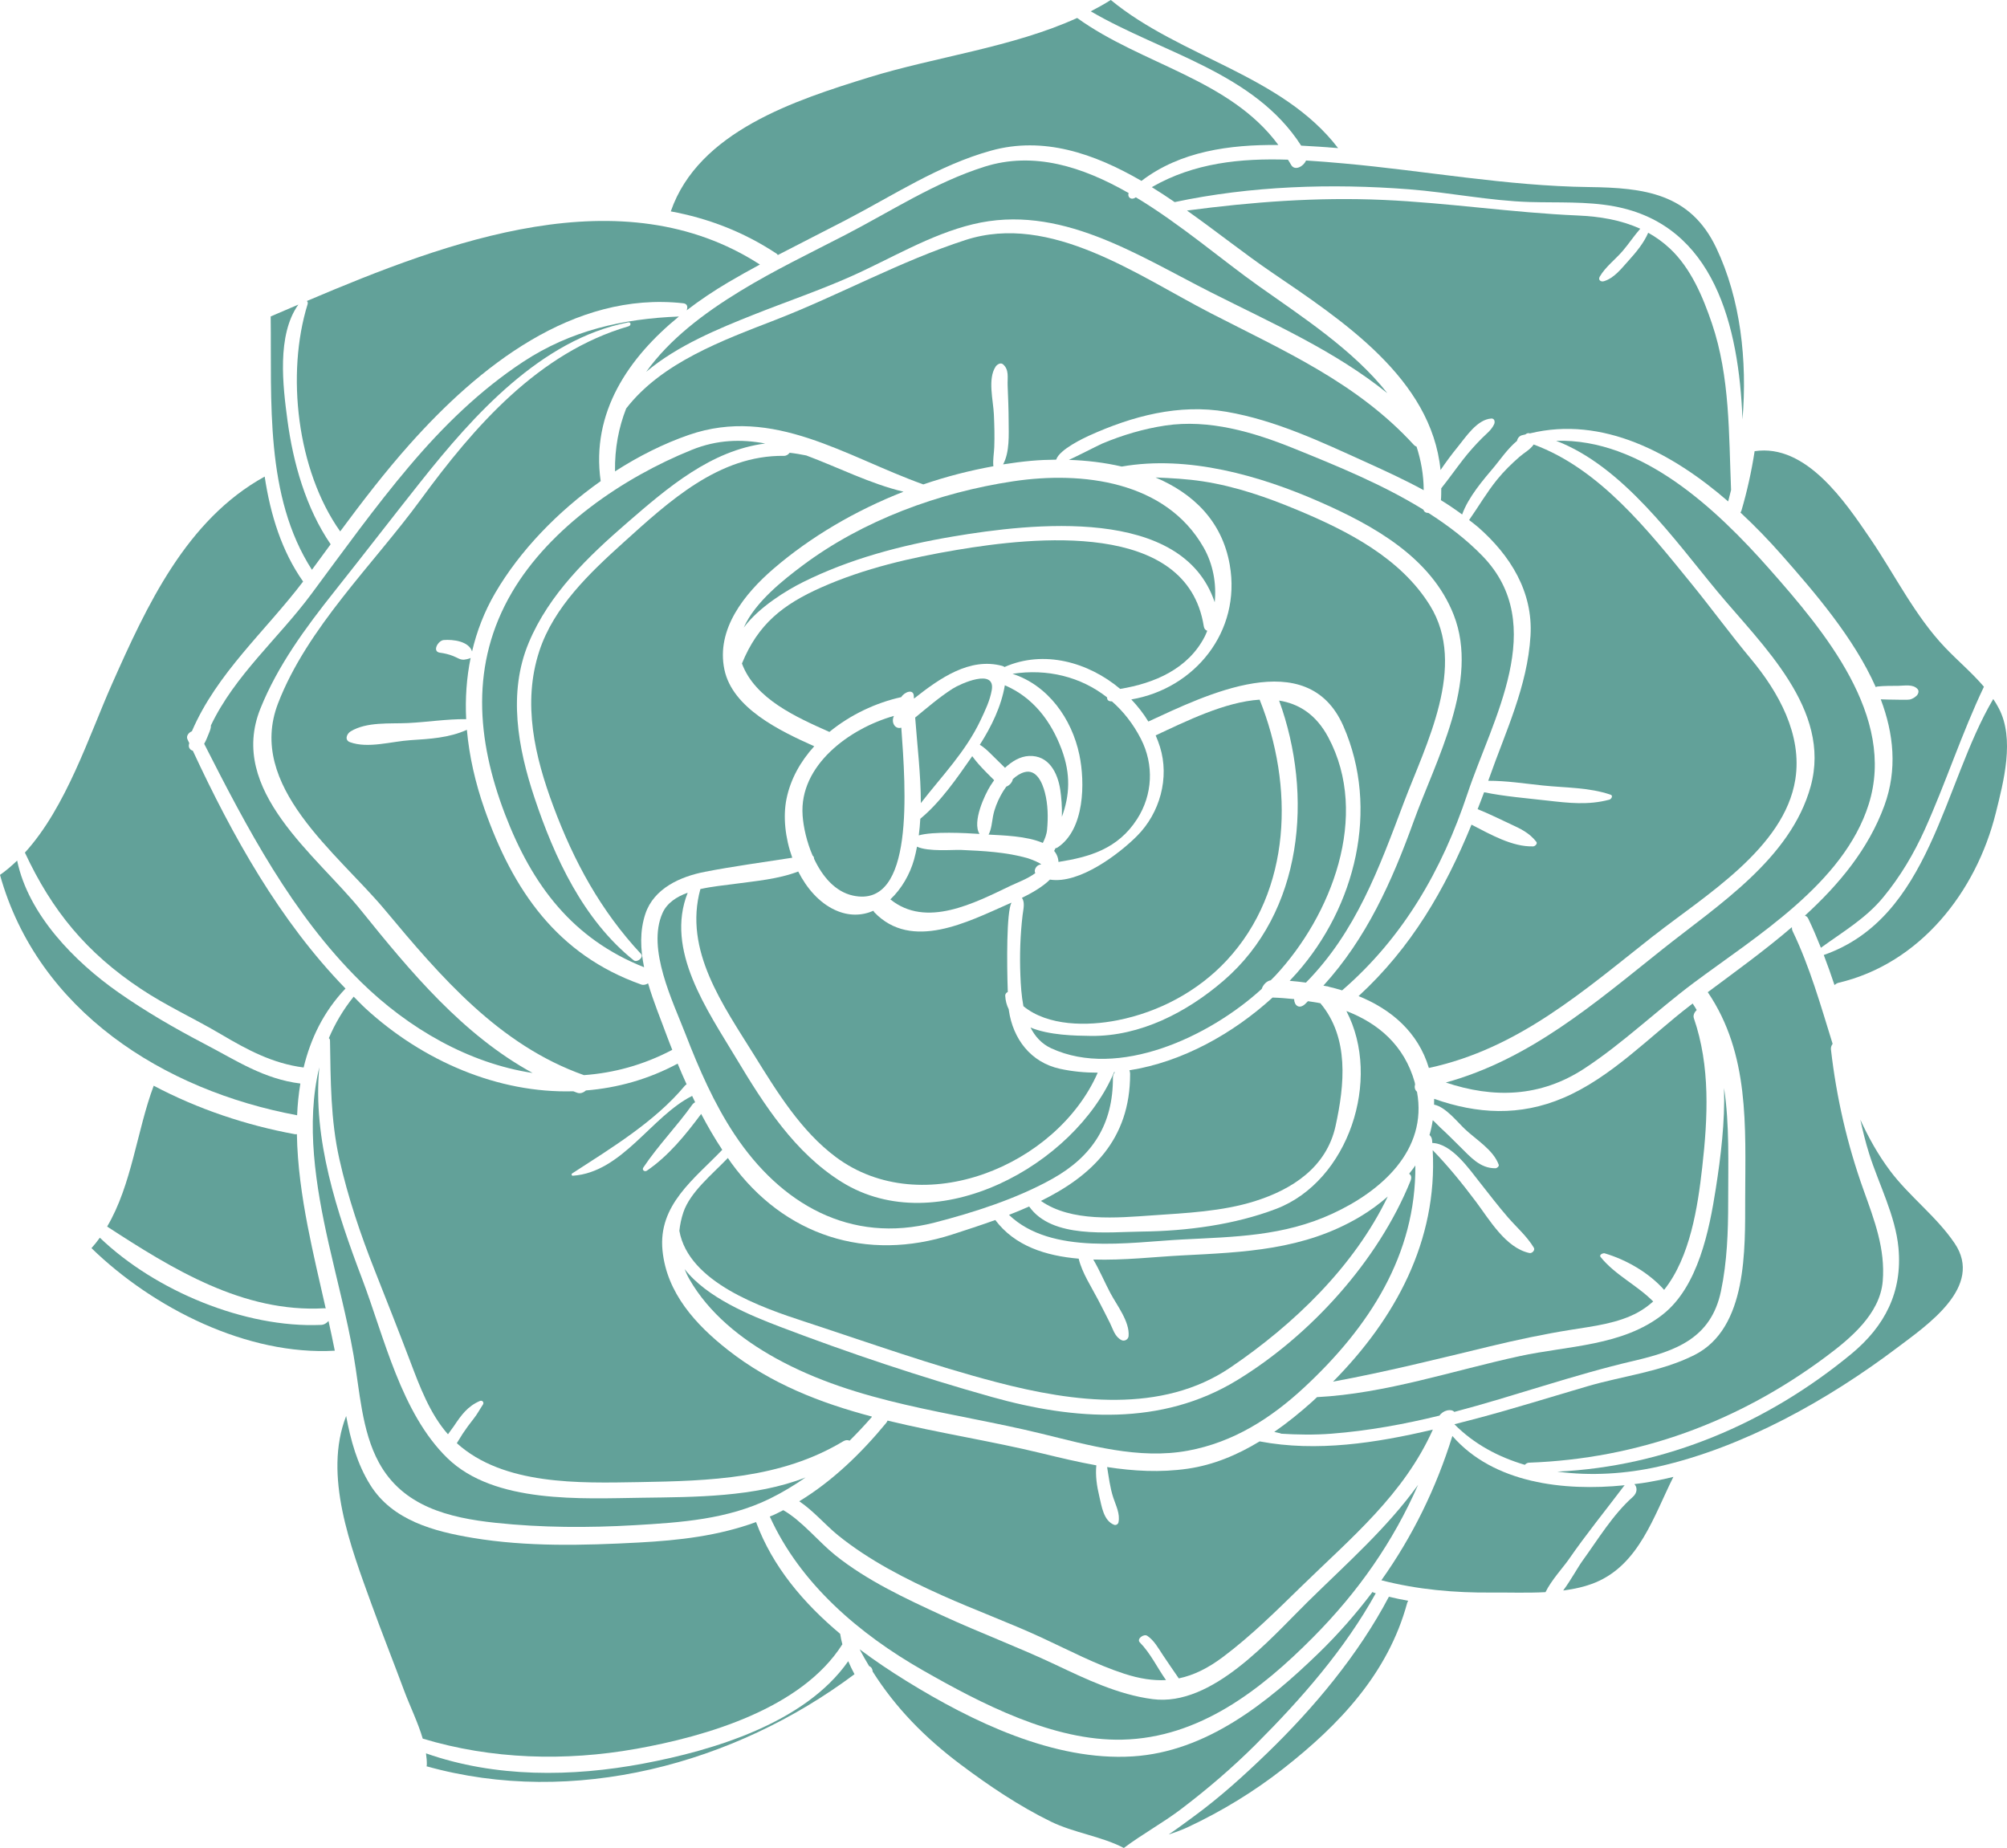 <svg xmlns="http://www.w3.org/2000/svg" width="1080" height="994.44" viewBox="0 0 1080 994.44"><g id="a"/><g id="b"><g id="c"><g id="d"><path d="M936.56 275.8c8.06 7.49 15.56 15.29 22.3 22.96 17.41 19.8 38.68 44.33 50.51 70.98.32-.15.64-.27.95-.31 3.73-.4 7.47-.32 11.22-.37 3.42-.04 7.93-1.04 10.39 1.81 1.01 1.16.12 3.09-.96 3.84-1.03.72-.6.64-2.3 1.41-.8.37-1.6.42-2.47.44-2.17.06-4.35-.03-6.53-.05-2.54-.03-5.07-.06-7.6-.18 6.96 18.44 9.03 37.78 1.94 57.19-8.55 23.36-24.35 42.39-42.76 59.21.71.24 1.36.68 1.8 1.61 2.48 5.15 4.7 10.4 6.81 15.68 11.83-8.64 24.12-15.69 33.66-27.31 9.06-11.03 16.32-23.22 22.19-36.23 11.4-25.29 19.94-51.9 31.87-76.93-6.37-7.49-13.95-13.81-20.89-21.09-16.29-17.09-27.04-39.18-40.25-58.57-13.44-19.71-34.49-51.28-62.25-47.09-1.67 10.83-4.03 21.55-7.11 32.01-.11.37-.33.66-.5.97z" fill="#62a199"/><path d="M677.86 775.64c-11.91 7.24-24.81 12.71-38.77 14.72-14.81 2.13-29.12 1.29-43.33-.9.93 5.52 1.54 11.05 3.31 16.45 1.45 4.41 3.73 8.57 2.81 13.27-.2 1.03-1.37 1.75-2.38 1.35-5.68-2.22-6.67-10-7.94-15.29-1.32-5.47-2.16-11.11-1.61-16.7-9.69-1.74-19.36-4.04-29.14-6.42-27.22-6.63-55.65-10.96-83.19-17.66-.21.42-.39.84-.74 1.26-13.33 16.18-28.78 31.21-46.79 42.16 7.46 4.96 14.38 13.05 20.78 18.23 16.86 13.64 36.59 23.67 56.31 32.51 17.68 7.93 35.94 14.58 53.51 22.7 14.58 6.74 29.05 14.42 44.37 19.39 8.16 2.64 15.45 3.76 22.38 3.39-4.74-6.71-8.3-14.4-14.08-20.27-1.86-1.88 2.11-4.79 3.99-3.56 3.65 2.4 6.03 6.76 8.38 10.31 2.81 4.24 5.73 8.41 8.6 12.61 8-1.67 15.72-5.46 23.93-11.64 15.08-11.33 28.42-24.58 41.89-37.72 27.15-26.5 55.19-49.5 70.9-84.53-30.54 7.23-62.54 12.17-93.18 6.36z" fill="#62a199"/><path d="M496.57 898.83c31.54 17.98 70.23 38.18 107.35 37.33 41.52-.95 74.65-26.82 102.73-55.14 24.3-24.5 43.04-51.37 56.44-81.98-16.67 23.19-38.1 42.04-59.37 62.94-20.22 19.86-51.29 56.55-83.43 52.38-18.7-2.43-35.94-10.8-52.81-18.77-19.76-9.33-40.21-16.93-60.05-26.08-19.9-9.17-40.77-18.84-57.99-32.64-8.95-7.17-17.88-18.45-27.95-24.2-1.69.85-3.35 1.76-5.09 2.54-.72.32-1.44.58-2.16.89 16.35 36.19 48.36 63.37 82.33 82.73z" fill="#62a199"/><path d="M177.58 559.91c.37 21.53.29 42.59 5.02 63.76 4.61 20.61 11.38 40.57 19.14 60.19 6.39 16.19 12.78 32.34 18.96 48.62 5.12 13.52 10.61 28.33 20.36 39.35 1.14-1.65 2.36-3.17 3.16-4.36 3.96-5.92 7.36-10.7 14-13.56 1.32-.57 2.42.77 1.64 1.94-1.74 2.6-3.02 5.16-5 7.62-2.09 2.62-4.07 5.32-5.92 8.11-1.04 1.56-2 3.38-3.12 5.04 25.21 22.74 65.87 21.49 97.89 20.95 38.15-.65 76.49-1.78 110.04-21.97 1.29-.78 2.48-.76 3.43-.33 4.09-4.04 8.04-8.27 11.87-12.64.03-.12.07-.23.11-.34-27.71-7.34-54.27-17.61-77.46-35.83-17.35-13.62-32.95-30.71-35.2-53.55-2.42-24.53 17.09-38.42 32.16-54.17-4.14-6.23-7.87-12.71-11.36-19.31-8.36 11.25-17.61 22.64-29.18 30.52-1.22.83-2.83-.32-1.93-1.67 7.9-11.83 17.99-22.12 26.27-33.75.45-.64 1.01-1.06 1.6-1.4-.56-1.13-1.07-2.28-1.62-3.41-.04.03-.05.06-.09.07-21.8 10.96-37.56 41.08-64.06 42.9-.74.06-.95-.87-.37-1.25 20.86-13.55 44.45-27.78 60.6-47.17.31-.37.63-.54.95-.77-1.67-3.68-3.29-7.39-4.82-11.13-15.88 8.52-32.54 13.07-49.32 14.43-1.33 1.16-3.01 1.84-4.67 1.27-.73-.25-1.44-.56-2.16-.82-40.52 1.17-81.05-16.34-111.79-44.57-2.22-2.04-4.25-4.25-6.4-6.35-5.68 7.06-10.06 14.55-13.37 22.36.35.2.61.56.62 1.21z" fill="#62a199"/><path d="M529.72 89.73c-26.8 8.48-50.24 23.98-75.03 36.78-18.79 9.7-37.93 18.9-56.01 29.91-20.2 12.29-38.44 26.23-50.93 43.65 16.63-14.09 39.16-23.32 57.54-30.63 17.43-6.94 35.26-12.98 52.42-20.6 21.53-9.57 42.7-22.58 65.79-28.16 46.55-11.26 88.09 16.38 128.17 36.65 33.22 16.8 66.41 31.32 94.89 54.26-18.26-23.26-46.07-41.24-69.31-57.72-19.53-13.83-41.96-33.24-66.03-47.7-2.58 1.84-4.66-.11-3.9-2.29-24.68-14.14-50.98-22.58-77.59-14.16z" fill="#62a199"/><path d="M873.26 134.97c3.23-3.79 5.98-7.98 9.25-11.72.05-.05.11-.08.16-.13-10.33-4.75-21.73-6.64-33.73-7.16-35.06-1.5-69.59-6.83-104.61-8.38-35.68-1.57-70.42 1.07-105.59 5.72 16.02 11.34 31.18 23.43 45.21 32.99 38.44 26.19 86.27 57.38 91.23 106.65 2.9-4.28 5.98-8.43 9.21-12.39 4.47-5.48 10.42-14.78 18.09-15.33 1.8-.13 2.11 1.82 1.54 3.06-1.47 3.18-4.09 5.06-6.53 7.51-3.61 3.62-7 7.41-10.14 11.45-3.98 5.12-7.73 10.45-11.78 15.52-.03 2.12.01 4.21-.18 6.4 3.93 2.41 7.72 4.99 11.41 7.7 3.39-9.46 11.29-18.55 17.43-25.84 2.56-3.04 7.15-9.71 12.08-13.75.24-1.25 1.14-2.59 2.58-3.02.65-.2 1.29-.28 1.94-.46.58-.48 1.26-.8 1.95-.68.17.03.33.08.49.11 39.15-9.53 76.58 10.48 106.69 36.61.55-2.03 1.06-4.1 1.56-6.16-1.24-30.04-.53-60.8-10.3-89.62-4.87-14.33-11.31-29.69-22.57-40.26-3.68-3.46-7.61-6.24-11.72-8.54-2.36 5.55-6.62 10.64-10.61 15.05-3.77 4.16-7.64 9.31-13.18 11.02-1.69.52-3.32-.66-2.29-2.45 3.08-5.3 8.45-9.26 12.42-13.92z" fill="#62a199"/><path d="M379.26 469.15c15.55-3.01 31.39-5.13 47.07-7.58-3.83-10.64-5.04-22.23-3.09-31.73 2.19-10.69 7.59-20.21 14.92-28.25-18.56-8.3-43.97-20.48-48.34-41.25-4.59-21.8 10.87-40.9 26.47-54.32 20.11-17.3 44.25-31.35 69.89-41.42-17.9-4.27-34.99-13.03-52.3-19.5-2.98-.59-5.92-1.12-8.96-1.45-.73.96-1.77 1.67-3.07 1.66-35.02-.43-61.92 24.57-86.42 46.68-18.02 16.27-37.42 34.62-45.21 58.35-9.22 28.09-2.45 56.8 7.6 83.7 11.08 29.67 25.43 56.02 47.11 79.3 1.71 1.82-2.12 4.87-3.9 3.44-27.09-21.66-42.69-55.33-53.43-87.54-8.9-26.67-14.35-56.44-3.09-83.35 10.99-26.29 31.86-46.29 53.03-64.64 21.96-19.04 45.12-38.83 74.23-42.59-12.72-2.39-25.77-2.14-39.53 3.43-36.94 14.93-76.26 41.72-96.79 76.75-22.41 38.25-19.06 79.15-3.69 119.33 14.65 38.27 36.38 67.06 74.84 82.34-2.01-9.74-2.39-19.53.7-28.79 4.57-13.68 18.86-20.02 31.97-22.56z" fill="#62a199"/><path d="M560.15 646.26c16.37 11.44 40.88 9.09 59.92 7.77 18.29-1.26 37.53-2.1 55.14-7.63 20.28-6.37 38.6-18.31 43.47-40.43 4.89-22.29 7.41-47.5-8.15-66.09-2.2-.49-4.46-.75-6.7-1.11-.52.5-.98 1.04-1.51 1.52-3.35 3.09-5.9.56-5.93-2.64-3.86-.41-7.75-.72-11.6-.84-21.25 19.37-48.56 34.68-77.04 39.14.23.53.38 1.15.38 1.95.09 35.58-21.06 55.09-47.99 68.35z" fill="#62a199"/><path d="M569.22 455.98c-.38.26-.83.41-1.29.51-.24.47-.41.98-.67 1.42.44.54.84 1.11 1.17 1.72.77 1.44 1.09 2.84 1.15 4.21 16.57-2.63 31.94-6.92 42.31-23.07 8.4-13.07 9.19-29.24 2.05-43.16-4.13-8.06-9.44-14.78-15.6-20.18-.05.0-.1.0-.16.0-1.89.02-2.52-.95-2.42-2.13-14.13-11.12-32.21-15.59-50.92-12.7 19.11 6.18 31.92 24.13 35.98 43.56 3.14 14.96 2.86 40.1-11.6 49.81z" fill="#62a199"/><path d="M527.24 400.81c2.32 1.27 4.53 3.5 5.97 4.9 2.54 2.48 5.07 4.98 7.6 7.48 3.72-3.49 8.12-6.17 12.95-6.38 10.56-.44 15.38 8.91 16.8 18.26.56 3.73 1.01 8.99.86 14.47 4.2-11.44 4.87-22.88-.16-36.32-5.71-15.26-15.41-27.98-30.54-34.45-1.93 11.41-7.21 22.2-13.48 32.04z" fill="#62a199"/><path d="M534.98 419.86c-2.97-2.91-5.91-5.88-8.66-8.97-1.13-1.28-2.13-2.62-3.15-3.97-.12.17-.23.34-.34.51-7.93 11.35-16.63 24.1-27.59 33.17-.16 3.01-.46 5.99-.83 8.95 7.58-2.2 25.02-1.3 32.68-.79-4.07-6.5 2.86-21.16 5.9-25.99.6-.94 1.26-1.93 1.97-2.92z" fill="#62a199"/><path d="M563.46 446.37c.61-6.54.48-13.55-1.21-19.97-1.32-5.04-4.44-12.71-11.04-10.86-2.28.64-4.35 2.03-6.2 3.75-.29 1.75-1.81 3.39-3.52 4.03-1.18 1.61-2.21 3.27-3.03 4.82-1.81 3.4-3.34 7.18-4.07 10.98-.63 3.33-.84 6.97-2.4 10 7.34.44 20.51.68 29.16 4.5 1.1-2.18 2.05-4.45 2.31-7.24z" fill="#62a199"/><path d="M512.57 370.63c-7.17 4.62-13.56 10.14-20.1 15.51 1.12 15.04 3.05 30.7 3.05 46.03 11.24-14.5 24.14-27.66 32.15-44.63 2.43-5.15 5.05-10.56 6.02-16.22 2.04-11.94-16.92-3.39-21.11-.69z" fill="#62a199"/><path d="M479.13 483.99c19.28 15.56 44.96 2.11 64.7-7.34 3.39-1.62 9.31-3.78 13.29-6.82-1.01-1.67.68-4.29 2.59-4.56.21-.03.43-.06.63-.09-.36-.34-.99-.73-1.76-1.12-.34-.09-.61-.22-.87-.42-1.9-.87-4.11-1.64-4.64-1.8-11.56-3.32-24.03-3.95-35.99-4.47-4.03-.17-17.72 1.09-23.62-1.76-.44 2.34-.95 4.66-1.59 6.94-2.23 7.93-6.73 15.78-12.74 21.41z" fill="#62a199"/><path d="M549.09 524.91c.2 5.15.55 10.95 1.63 16.56 13.21 10.81 34.43 10.77 50.62 7.57 22.23-4.39 43.29-15.56 58.79-32.24 35.07-37.73 36.26-94 17.7-140.29-18.71 1.19-39.58 11.6-55.95 19.22.88 2 1.64 4.04 2.3 6.12 5.25 16.76-.01 35.65-12.34 48.01-9.29 9.33-30.88 26.02-46.86 23.48-4.03 4-10 7.35-15.07 9.82 1.79 2.53.73 6.21.37 9.25-1.27 10.69-1.63 21.73-1.19 32.51z" fill="#62a199"/><path d="M722.87 390.68c19.63 44.75 6.52 97.18-25.1 133.01-1.23 1.39-2.5 2.76-3.79 4.12 2.91.22 5.84.56 8.76.96 26.91-27.32 39.25-61.27 52.64-96.78 11.86-31.42 34.26-73.55 14.15-106.1-15.82-25.63-44.42-40.22-71.4-51.46-16.39-6.84-33.23-12.7-50.87-15.4-8.47-1.3-16.95-1.74-25.44-2.09 19.9 8.45 35.79 23.19 39.94 47.05 6.26 35.95-18.96 66.63-52.98 72.4 3.47 3.66 6.59 7.63 9.17 11.89 30.43-14.02 85.61-41.63 104.92 2.4z" fill="#62a199"/><path d="M545.25 258.99c-39.97 6-80.84 20.96-113.4 45.34-10.12 7.58-25.59 19.67-31.62 33.39 8.09-11.01 23.17-20.12 31.75-24.4 25.23-12.58 52.96-19.89 80.67-24.58 42.36-7.16 123.59-16.68 141.01 35.36 1.01-10.13-.89-20.56-5.98-29.5-20.38-35.73-65.25-41.19-102.43-35.61z" fill="#62a199"/><path d="M446.31 393.88c11.25-9.26 25.12-15.75 38.65-18.73 1.82-2.89 6.66-4.61 6.78-.55.01.4.05.81.07 1.21.02.04.01.09.03.12 13.87-10.95 30.05-22.37 47.57-17.56.4.11.79.32 1.14.57 21.03-9.3 44.95-2.75 62.24 11.78 18.41-3.01 36.6-10.74 45.55-28.28.5-.97.88-2 1.3-3-.92-.27-1.65-1.01-1.87-2.43-9.06-57.34-91.88-47.97-132.78-41.1-24.8 4.17-49.88 9.93-72.96 20.17-20.93 9.29-34.15 19.88-42.78 40.97 7.05 19.1 29.51 29 47.05 36.82z" fill="#62a199"/><path d="M431.89 438.8c.46 6.4 2.24 14.3 5.4 21.62.54.37.78.99.78 1.73 4.45 9.49 11.33 17.69 20.87 19.78 33.42 7.32 28.41-57.78 26.07-90.34-3.52 1.01-5.61-3.02-3.96-6.34-23.98 6.73-51.09 26.68-49.15 53.55z" fill="#62a199"/><path d="M395.09 475.69c-5.08.69-11.76 1.3-18.2 2.74-9.12 33.07 12.29 62.53 29.22 89.8 12.08 19.46 24.98 40.47 43.64 54.39 46.45 34.68 119.02 4.82 140.95-45.38-6.79.0-13.58-.61-20.32-2.09-15.75-3.44-25.29-16.08-27.52-31.58.0-.1-.03-.3-.04-.43-1.07-2.13-1.77-4.57-1.9-7.39-.04-.8.61-1.6 1.39-1.96-.55-15.36-.72-43.14 1.99-48.05-.62.27-1.22.54-1.72.75-21.79 9.59-51.96 25.43-72.08 4.45-.24-.25-.33-.55-.49-.83-6.21 2.69-13.28 3.01-20.73-.44-8.45-3.91-15.13-11.59-19.75-20.68-10.88 4.16-23.01 5.13-34.43 6.69z" fill="#62a199"/><path d="M678.95 532.18c.69-2.18 2.6-4.29 4.87-4.67.86-.87 1.77-1.74 2.58-2.61 29.94-32.23 51-85.78 28.37-128.14-6.64-12.42-15.95-18.09-26.46-19.76 18.51 50.93 12.95 113.89-29.96 150.79-19.63 16.89-44.73 29.98-71.28 29.67-8.81-.11-22.39-.35-32.54-4.51 2.43 4.76 5.94 8.78 11.22 11.2 36.06 16.55 84.72-5.98 113.21-31.99z" fill="#62a199"/><path d="M766 274.3c-22.02-13.63-46.91-23.75-70.09-33.11-21.54-8.71-45.39-15.72-68.87-12.19-11.72 1.76-23.02 5.13-33.94 9.71-1.59.67-15.26 7.67-17.92 8.76 9.41.3 19.1 1.43 28.45 3.6 35.68-6.24 74.43 4.87 106.72 19.08 28.84 12.69 59.9 29.91 71.95 60.82 13.93 35.75-9.71 78.17-21.59 111.05-11.69 32.39-25.51 63.12-48.58 88.39.59.12 1.2.2 1.8.33.39.02.76.1 1.12.27 2.42.56 4.81 1.23 7.17 1.94 32.82-28.38 53.72-64.64 67.44-105.82 13.33-40.03 44.05-90.78 8.11-127.91-8.57-8.86-18.51-16.41-29.09-23.18-1.25.02-2.28-.48-2.69-1.73z" fill="#62a199"/><path d="M760.89 239.48c-30.64-33.52-69.89-50.6-109.44-70.98-39.13-20.16-86-54.19-131.88-39.35-34.85 11.27-67.85 29.61-102.11 42.92-28.34 11-61.3 22.92-80.51 47.76-3.98 10.14-6.19 21.32-6 33.84 12.83-8.26 26.31-15 39.76-19.64 45.46-15.68 84.41 11.72 126.14 26.65 12.39-4.26 25.05-7.48 37.7-9.78-.36-3.4.35-6.89.48-10.31.23-5.85.05-11.65-.2-17.49-.32-7.58-3.47-19.21.96-25.84.73-1.08 2.63-2.33 3.9-1.26 3.48 2.96 2.37 7.18 2.54 11.48.26 6.38.52 12.76.54 19.15.02 7.22.65 16.54-2.98 23.27 5.06-.8 10.11-1.46 15.14-1.92 4.3-.39 8.82-.58 13.42-.62 1.69-5.54 15.52-11.92 17.73-12.93 23.19-10.51 48.32-17.24 73.9-12.84 26.59 4.58 50.94 16.18 75.35 27.23 10.25 4.65 20.72 9.47 30.79 14.97-.03-8.35-1.48-16.1-3.85-23.44-.5-.16-.97-.43-1.4-.9z" fill="#62a199"/><path d="M395.24 610.41c24.74 37.37 62.17 59.22 107.71 47.49 21.09-5.43 44.26-12.86 63.36-23.56 21.61-12.1 32.71-29.41 32.57-54.49.0-1.11.45-2.09 1.09-2.95-.14.01-.28.01-.43.02-21.19 50.15-95.46 90.99-146.58 59.16-25.3-15.75-41.64-41.32-56.67-66.37-15.7-26.18-38.51-58.41-26.22-89.32-6.03 2.18-11.18 5.53-13.6 11.03-8.47 19.2 5.57 47.37 12.5 65.28 7.18 18.54 15.26 37.09 26.27 53.72z" fill="#62a199"/><path d="M367.72 652.44c-1.1 3.23-1.79 6.55-2.14 9.89 4.94 27.88 44.51 41.39 67.63 48.95 34.23 11.2 68.63 23.57 103.47 32.63 40.7 10.59 88.44 17.12 125.46-8.04 34.12-23.19 66.53-54.31 84.64-91.98-4.54 3.96-9.5 7.62-14.91 10.85-30.32 18.05-62.4 19.11-96.39 20.87-13.8.71-30.71 2.69-47.17 2.18 3.4 5.74 6.1 12.19 9.15 17.96 3.54 6.68 10.54 15.49 9.85 23.27-.16 1.85-2.3 2.97-3.9 2.1-3.58-1.93-4.37-5.65-6.13-9.19-2.08-4.18-4.2-8.32-6.36-12.46-3.61-6.95-8.62-14.47-10.46-22.14-17.79-1.54-34.33-6.79-44.88-20.8-7.71 2.77-15.51 5.31-23.11 7.77-46.19 14.95-90.49.71-118.98-38.53-.62-.86-1.2-1.75-1.81-2.62-8.7 9.1-20.22 18.25-23.97 29.3z" fill="#62a199"/><path d="M417.23 730.79c44.53 24.65 94.54 28.83 143.16 40.69 25.52 6.22 52.45 14.07 78.97 9.15 24.23-4.5 44.37-17.25 62.28-33.85 35.13-32.57 60.39-71.58 59.98-119.62-1.01 1.56-2.22 3-3.35 4.48 1.03.63 1.54 1.86.73 3.85-17.35 42.91-53.71 83.07-93.23 107.2-40.72 24.88-87.6 21.54-132.01 9.08-38.24-10.73-76.73-23.59-113.86-37.74-16.22-6.18-39.55-15.7-51.51-31.1.73 1.83 1.54 3.64 2.54 5.38 10.55 18.43 27.91 32.29 46.31 42.47z" fill="#62a199"/><path d="M553.8 649.24c-3.56 1.59-7.17 3.1-10.85 4.52 22.86 21.91 64.87 14.7 93.27 13.24 28.16-1.45 54.36-1.73 80.7-13.85 26.38-12.13 51.4-34.18 45.58-65.66-1.23-1.02-1.44-2.52-1.01-4.06-.11-.32-.16-.65-.2-1-5.6-19.88-19.59-31.75-36.77-38.36 19.19 36.7 1.2 91.58-37.8 106.46-22.43 8.56-48.23 11.94-72.16 12.21-18.2.2-48.46 3.99-60.76-13.5z" fill="#62a199"/><path d="M890.09 503.4c26.97-21.24 70.12-46.91 76-83.95 3.82-24.05-9.02-47.05-23.96-64.95-11.01-13.2-21.12-27.11-31.98-40.45-23.25-28.55-49.21-61.69-84.86-74.85-1.89 2.81-5 4.33-7.65 6.65-4.27 3.73-8.28 7.65-11.87 12.05-5.7 6.99-10.09 14.65-15.22 21.94 1.63 1.29 3.32 2.5 4.88 3.87 17.21 15.1 29.58 34.66 28.16 58.42-1.63 27.25-13.41 51.51-22.33 76.88-.13.39-.28.76-.41 1.15 9.79-.03 19.65 1.52 29.33 2.53 12.22 1.28 24.85.98 36.54 4.97 1.47.5.33 2.39-.67 2.66-11.36 3.05-21.96 1.81-33.6.48-11.17-1.28-22.72-2.19-33.83-4.46-1.12 3.08-2.32 6.07-3.49 9.09 5.92 2.39 11.68 5.24 17.47 7.94 5.58 2.61 10.3 4.72 14.14 9.66.78 1.01-.76 2.41-1.71 2.44-11.22.33-22.93-6.42-33.19-11.69-14.3 34.94-32.36 66.13-60.77 92.25 17.58 7.14 32.03 19.39 37.83 38.67 48.2-10.34 83.36-41.56 121.17-71.34z" fill="#62a199"/><path d="M220.4 250.71c-18.71 22.14-35.59 45.67-52.84 68.93-17.73 23.89-41.1 43.6-54.06 70.71.1 1.43-.58 3-1.09 4.26-.7 1.67-1.45 3.81-2.54 5.65 23.06 45.37 47.34 91.6 83.92 127.69.11.08.18.19.28.29 25.78 25.34 58.31 43.96 92.54 49.16-37.32-20.36-65.62-54.31-92.17-87.31-24.15-30.02-72.05-64.63-54.31-108.78 9.29-23.12 24.3-43.48 39.7-62.87 15.63-19.66 30.93-39.57 46.55-59.23 28.31-35.66 64.74-76.56 111.56-85.71 1.68-.33 1.79 1.65.31 2.08-48.52 14.12-83.14 54.02-111.97 93.44-25.42 34.76-60.99 68.82-76.66 109.48-17.11 44.46 32.01 80.56 57.5 111.12 30.1 36.11 61.53 72.82 107.11 88.94 15.93-1.14 31.92-5.39 47.53-13.61-.91-2.36-1.88-4.7-2.75-7.07-3.25-8.91-7.34-18.69-10.27-28.71-1.14.71-2.44 1.07-3.69.63-45.24-16.04-69.04-50.71-84.41-94.65-4.83-13.81-8.12-28.1-9.4-42.41-9.58 4.32-19.9 4.9-30.29 5.56-10.33.66-22.86 4.64-32.61 1.09-3.03-1.1-1.84-4.51.39-5.84 8.72-5.22 20.83-3.99 30.77-4.46 10.43-.5 20.94-2.2 31.36-2.09-.56-11.08.19-22.13 2.39-32.96-.18.13-.38.23-.56.29-2.09.64-3.74 1.06-5.82.08-.99-.46-1.99-.97-3.01-1.38-2.31-.92-4.68-1.47-7.13-1.8-4.38-.59-.99-6.57 2.06-6.81 5.07-.4 13.46.65 15.24 6.14 2.54-10.83 6.57-21.4 12.48-31.51 13.23-22.65 33.62-43.81 56.73-60.14-5.28-37.02 15.07-66.54 42.09-88.58-30.24 1.19-58.17 7.49-83.84 24.39-23.23 15.3-43.18 34.82-61.09 56.01z" fill="#62a199"/><path d="M782.58 759.79c32.37-8.52 63.95-19.88 96.55-27.47 22.98-5.35 41.69-12.31 46.96-37.56 3.3-15.79 3.88-31.97 3.87-48.05-.01-20.83.77-41.46-2.22-61.21.55 18.24-1.75 36.87-4.43 54.08-3.49 22.34-9.49 52.77-28.49 67.74-21.7 17.1-51.1 16.82-77.04 22.45-35.94 7.79-72.12 20.16-109.07 22.07-.86.8-1.69 1.61-2.56 2.4-6.42 5.78-13.26 11.32-20.45 16.32 2.77.57 4.58 1.02 3.25.94 9.17.57 18.4.73 27.57.01 19.62-1.52 38.99-5.05 58.09-9.73 1.96-2.92 6.37-3.85 7.97-1.99z" fill="#62a199"/><path d="M863.55 674.47c11.59 3.42 23.74 10.39 31.94 19.64 14.07-17.64 18.12-44.82 20.49-65.8 3.05-26.89 4.43-54.47-4.49-80.41-.51-1.49.27-3.15 1.53-4.4-.71-1.16-1.39-2.32-2.16-3.47-.37.29-.76.57-1.14.86-22.06 16.89-42.58 38.88-68.45 49.91-23.53 10.03-46.4 8.66-69.54.52.03 1.06.0 2.09-.03 3.12 6.12 1.15 12.44 9.22 16.5 13.07 6.09 5.79 15.35 11.2 18.28 19.24.33.91-.96 1.91-1.75 1.92-8.39.1-13.56-6.22-19.24-11.78-3.45-3.39-6.85-6.87-10.44-10.12-1.1-.99-2.54-2.64-4.05-3.96-.42 2.72-.99 5.39-1.76 7.98.72.6 1.28 1.48 1.41 2.9.05.46.05.92.09 1.38 10.47.28 19.95 14.14 25.7 21.39 4.96 6.26 9.81 12.65 15.05 18.68 4.71 5.4 10.19 10.13 13.9 16.29.82 1.36-.99 3.17-2.38 2.86-12.79-2.78-21.44-17.84-28.78-27.63-7.38-9.84-14.8-18.99-23.27-27.73 2.67 48.87-20.13 90.72-53.64 124.57 28.34-5.21 56.05-12.13 84.15-18.92 14.58-3.52 29.19-6.64 44-9 11.97-1.92 25.23-3.45 36.01-9.4 2.97-1.65 5.66-3.62 8.13-5.83-8.76-8.84-20.51-14.24-28.31-23.93-.97-1.21 1.33-2.23 2.24-1.97z" fill="#62a199"/><path d="M1005.58 432.82c14.9-47.27-24.05-93.35-53.39-126.58-28.71-32.51-68.95-70.43-114.79-69.03 36.16 13.86 63.83 53.52 86.94 81.31 23.74 28.56 61.41 63.23 50.02 104.63-10.74 39.01-49.92 63.93-79.75 87.68-36.58 29.14-71.28 59.2-116.59 71.71 25.5 8.51 50.74 8.09 74.62-7.58 20.78-13.64 38.85-31.18 58.77-46.06 33.72-25.17 80.76-53.54 94.17-96.08z" fill="#62a199"/><path d="M694.69 88.59c-.5-.94-1.09-1.76-1.62-2.66-25.61-.81-50.54 1.69-73.26 14.78 4.16 2.56 8.25 5.28 12.31 8.04 41.08-8.73 84.39-10.11 126.13-6.88 21.63 1.67 43.19 6.19 64.85 6.84 15.05.45 30.6-.43 45.5 2.32 53.99 10 67.11 64.56 69.07 114.66 2.62-31.78-1.01-64.77-14.16-92.38-13.97-29.3-38.74-32.28-68.53-32.65-44.12-.55-88.01-8.77-131.91-12.71-6.77-.61-13.53-1.18-20.26-1.58-1.5 3.34-6.2 5.82-8.12 2.22z" fill="#62a199"/><path d="M700.18 78.37c6.73.32 13.39.81 19.87 1.33-30.18-39.41-84.75-48.74-122.32-79.71-3.47 2.21-7.09 4.2-10.77 6.11 38.65 22.57 87.96 32.86 113.22 72.27z" fill="#62a199"/><path d="M418.55 137.25c12.13-6.33 24.38-12.45 36.53-18.78 25.69-13.36 50.06-29.6 78.23-37.41 28.14-7.81 55.4 1.47 80.93 16.29 20.85-15.95 47.32-19.58 73.67-19.33-26.14-35.48-73.3-43.16-108.28-68.35-34.74 15.81-76.27 20.92-111.88 31.93-39.7 12.28-91.91 29.08-106.79 72.16 19.81 3.65 38.97 10.86 56.97 22.77.3.2.44.47.63.72z" fill="#62a199"/><path d="M165.52 163.73c-11.6 37.38-5.76 89.36 17.54 122.23 11.91-16.07 24.09-31.96 37.39-46.88 36.99-41.5 87.9-82.48 147.22-75.88 2.28.25 2.54 2.07 1.82 3.81 7.21-5.54 14.79-10.59 22.44-15.11 5.6-3.31 11.27-6.46 16.99-9.55-74.24-47.9-167.61-12.74-243.8 19.63.44.37.65.93.4 1.76z" fill="#62a199"/><path d="M177.92 292.88c-13.27-19.42-20.15-43.64-23.24-66.73-2.45-18.35-5.83-45.82 5.87-62.24-5.04 2.15-10.02 4.29-14.89 6.38.58 45.42-3.26 96.76 22.19 136.33 3.35-4.58 6.71-9.16 10.08-13.74z" fill="#62a199"/><path d="M75.84 532.17c13.82 9.18 28.73 15.92 42.93 24.32 14.34 8.47 27.93 15.81 44.62 17.96 3.75-15.53 10.72-30.06 22.53-42.49-35.42-36.42-60.84-82.15-82.16-127.98-.78-.19-1.47-.65-1.91-1.54-.39-.77-.27-1.66.0-2.53-.32-.69-.65-1.38-.97-2.07-.82-1.78.64-3.61 2.38-4.33 13.5-31.39 39.53-53.8 59.85-80.57-11.52-16.34-17.58-35.91-20.68-56.48-42.23 23.28-63.45 69.5-82.23 111.78-12.29 27.69-24.54 66.15-46.8 90.57 14.57 31.26 33.14 53.9 62.45 73.36z" fill="#62a199"/><path d="M161.63 583.08c-19.71-2.45-34.22-12.27-51.44-21.26-16.05-8.38-31.71-17.43-46.55-27.83-23.37-16.39-48.36-41.68-54.42-70.88-2.91 2.8-5.96 5.42-9.22 7.7 20.39 73.02 87.82 115.94 159.88 129.35.24-5.77.82-11.47 1.75-17.08z" fill="#62a199"/><path d="M159.75 610.31c-.32.02-.62.11-.96.06-26.24-4.81-52.34-13.55-76.08-26.11-9.02 24.06-11.76 53.29-25.06 75.79 35.09 22.81 73.16 46.47 116.84 43.97.32-.02.52.07.78.1-3.34-14.72-6.83-29.41-9.7-44.23-3.09-16-5.54-32.89-5.81-49.57z" fill="#62a199"/><path d="M172.76 712.97c-40.9 1.78-89.25-18.33-119.03-46.93-1.41 1.94-2.88 3.83-4.51 5.62 33.33 32.41 83.94 57.87 130.94 55.19-1.06-5.35-2.2-10.68-3.38-15.99-1.01 1.15-2.37 2.04-4.02 2.12z" fill="#62a199"/><path d="M190.26 729.27c3.32 18.89 4.29 40.68 13.67 57.84 12.86 23.54 37.57 29.68 62.63 32.35 24.88 2.66 49.96 2.74 74.93 1.29 24.91-1.44 50.04-3.13 72.84-14.31 6.77-3.33 13.12-7.18 19.17-11.38-27.22 10.68-60.12 10.54-87.83 10.92-32.41.43-79.61 3.37-104.97-21.36-24.89-24.27-33.9-64.99-45.88-96.56-13.44-35.44-26.67-75.13-22.99-113.72-7.37 30.26-1.96 63.83 5.02 94.8 4.51 20.02 9.86 39.9 13.41 60.13z" fill="#62a199"/><path d="M342.14 941.14c38.11-6.8 89.19-21.74 111.1-56.22.01-.02.03-.03.05-.06-.5-1.87-.89-3.74-1.18-5.64-19.6-16.43-36.36-36.07-45.26-60.15-20.39 7.45-41.38 9.85-63.32 11.02-29.51 1.57-59.9 2.38-89.16-2.51-20.78-3.47-43.17-9.36-55.1-28.45-7.13-11.42-10.56-24.13-13-37.13-12.46 31.9 2.58 70.66 13.53 100.94 5.7 15.75 11.91 31.29 17.73 46.99 2.98 8.01 7.34 16.84 9.95 25.67 36.98 11.19 76.76 12.29 114.65 5.53z" fill="#62a199"/><path d="M346.28 949.02c-38.66 7.28-79.77 7.62-117.05-5.49.31 2.18.52 4.34.44 6.47-.01.16-.13.32-.18.48 79.19 22.15 165.64-1.13 230.33-49.54-1.27-2.31-2.35-4.65-3.37-7.01-23.21 33.27-72.68 48.04-110.19 55.09z" fill="#62a199"/><path d="M676.12 938.35c24.19-24.2 47.54-50.88 64.21-80.98-.3-.09-.6-.15-.9-.24-.37-.1-.59-.29-.85-.46-8.76 11.61-18.41 22.67-29.17 33.09-27.4 26.51-60.15 52.92-99.91 55.41-42.35 2.65-86.49-18.79-121.68-40.53-8.52-5.27-17.04-10.95-25.25-17.12 1.64 3.11 3.35 6.14 5.14 9.08 1.12.37 1.82 1.54 1.9 2.94 12.28 19.37 27.84 35.39 47.54 50.16 15.15 11.35 31.26 22.21 48.31 30.54 12.53 6.13 27.21 7.88 39.3 14.21 9.81-7.39 20.8-13.35 30.63-20.79 14.33-10.86 28.01-22.59 40.74-35.3z" fill="#62a199"/><path d="M681.78 943.5c-12.4 11.99-25.29 23.66-39.22 33.86-4.35 3.18-8.93 6.64-13.71 9.84 3.6-1.18 7.14-2.44 10.43-3.99 18.13-8.51 35.32-18.96 51.1-31.31 30.3-23.69 56.57-51.39 66.85-89.32.12-.44.35-.8.56-1.16-3.48-.63-6.95-1.33-10.41-2.16-16.4 31.17-40.43 59.91-65.61 84.25z" fill="#62a199"/><path d="M873.93 799.6c.12-.16.25-.21.37-.35-32.9 3.36-70.65-1.11-92.75-26.5-8.8 28.33-21.54 54.17-38.21 77.64 19.39 5.02 39.36 6.78 59.37 6.61 9.07-.08 19.09.31 28.95-.22 3.11-6.37 9.78-13.67 12.35-17.39 9.47-13.72 19.91-26.51 29.93-39.8z" fill="#62a199"/><path d="M879.48 798.65c1.52 1.52 1.88 4.48-.91 6.95-10.55 9.34-18.69 22.82-26.91 34.18-2.75 3.8-6.36 10.59-10.49 16.12 6.04-.79 11.89-2.07 17.27-4.28 23.57-9.72 31.43-35.66 42.04-56.87-5.6 1.37-11.21 2.52-16.8 3.35-1.38.21-2.79.38-4.2.55z" fill="#62a199"/><path d="M1016.99 629.89c-6.4-8.54-11.52-17.76-15.92-27.38 1.35 6.15 2.84 12.27 4.75 18.34 5.19 16.44 14.18 33.35 15.78 50.74 2.18 23.65-7.33 42.09-25.35 56.98-45.25 37.36-100.16 60.67-158.26 63.35 18.26 2.48 37.3 1.16 54.38-2.69 45.82-10.36 91.24-35.84 128.48-63.94 16.24-12.25 46.77-32.91 30.96-56.26-9.85-14.54-24.32-25.1-34.82-39.12z" fill="#62a199"/><path d="M964.63 501.04c-.32-.67-.41-1.39-.38-2.12-14.58 12.51-30.35 23.88-45.27 35 22.55 33.27 20.23 72.14 20.13 110.94-.08 27.09 1.35 69.86-27.25 84.28-18.07 9.11-38.32 11.2-57.56 16.84-19.88 5.82-39.65 12.03-59.67 17.34-3.96 1.05-7.96 2.09-12 3.11 10.53 10.63 23.66 17.65 37.89 21.83.6-.63 1.38-1.12 2.24-1.15 58.68-2.15 112.32-21.75 159.5-56.82 13.18-9.8 29.39-23.06 30.87-40.87 1.45-17.4-4.53-32.89-10.3-48.99-8.79-24.5-14.62-49.86-17.57-75.73-.12-1.07.26-2.11.91-2.98-6.42-20.68-12.33-41.61-21.54-60.67z" fill="#62a199"/><path d="M1075.53 381.05c-.9-1.71-1.88-3.33-2.93-4.89-27.16 45.98-33.59 117.6-91.2 137.75 2.05 5.34 3.94 10.74 5.77 16.17.63-.55 1.33-1.01 2.14-1.21 43.92-10.33 74.07-48.89 84.63-91.28 4.22-16.95 10.37-39.97 1.6-56.53z" fill="#62a199"/></g></g></g></svg>
